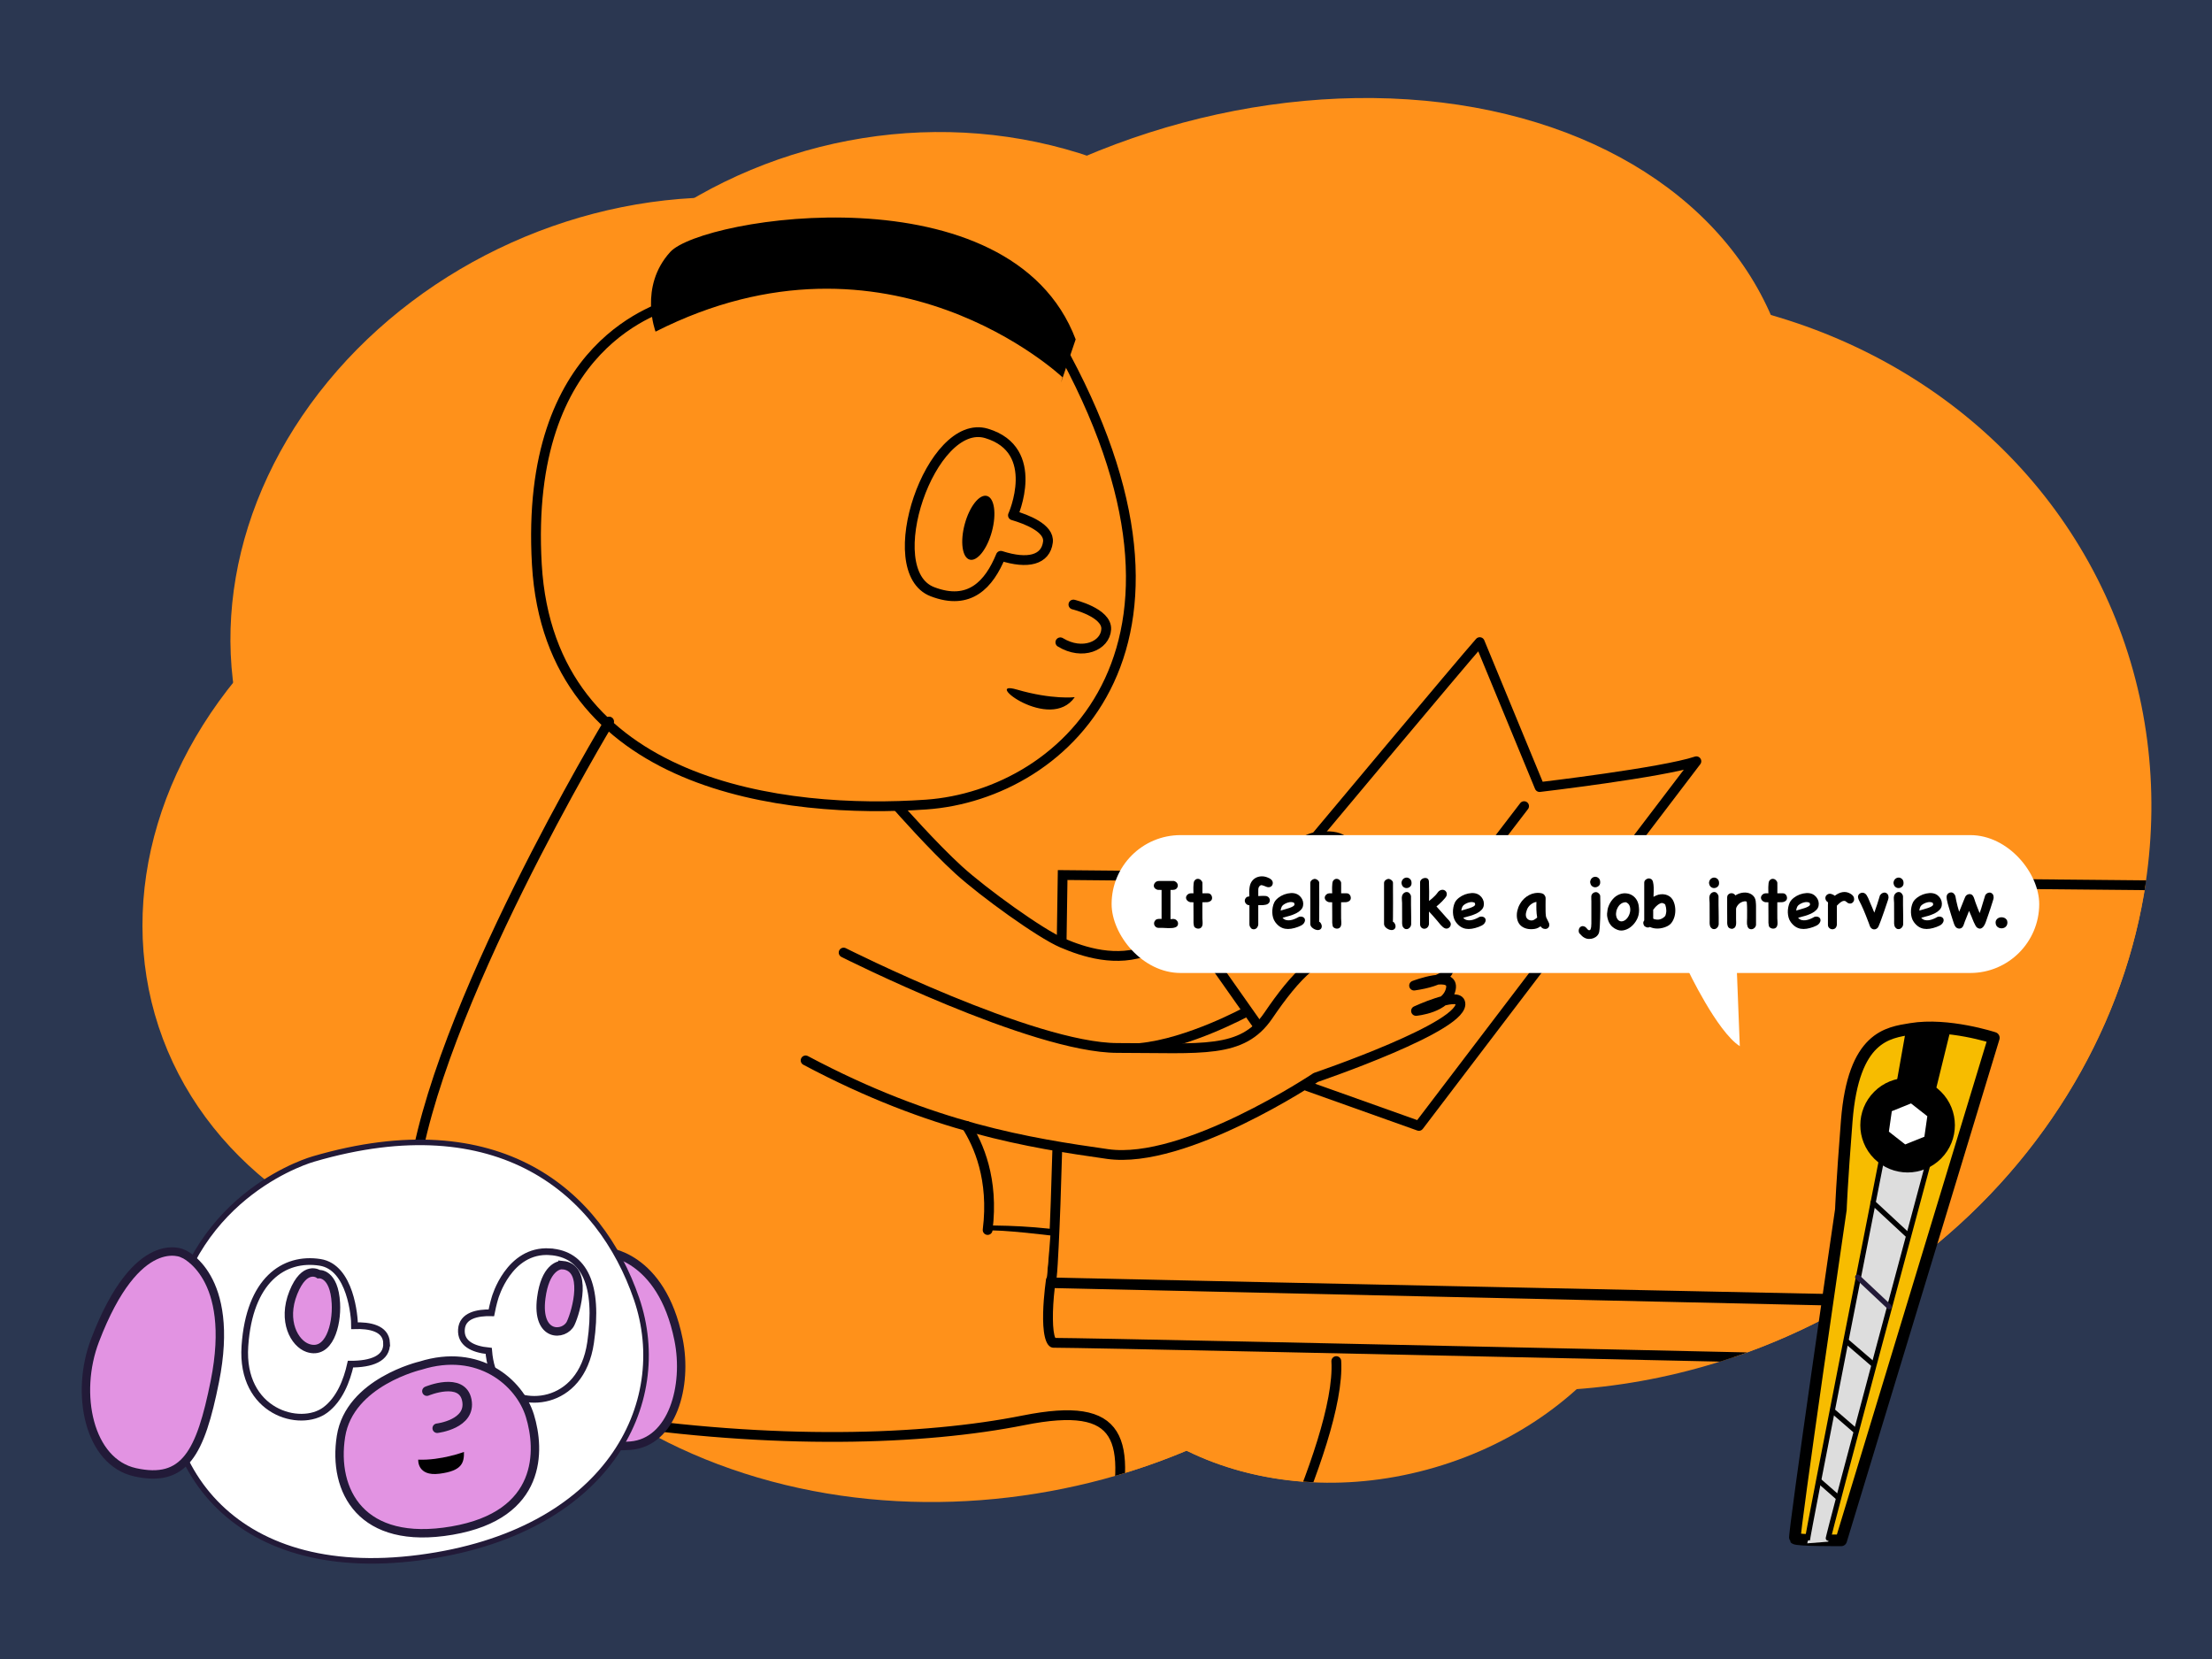<?xml version="1.0" encoding="UTF-8"?>
<svg id="Layer_1" data-name="Layer 1" xmlns="http://www.w3.org/2000/svg" width="800" height="600" xmlns:xlink="http://www.w3.org/1999/xlink" viewBox="0 0 800 600">
  <defs>
    <clipPath id="clippath">
      <path d="M762.74,218.12c-23.14-52.45-68.59-88.77-122.28-104.19-30.31-69.72-131.37-98.41-230.98-63.95-5.6,1.94-11.06,4.04-16.41,6.28-31.15-10.4-66.55-11.73-101.65-1.75-14.49,4.12-28.01,9.92-40.37,17.07-21.84,1.14-44.3,6.39-66.04,16.16-68.84,30.92-108.62,97.18-100.71,159.2-29.32,36.58-40.87,82.12-26.94,124.38,15.7,47.65,59.93,79.38,113.36,87.69,22.33,34.22,57.15,61.78,103.33,75.37,51.74,15.23,108.08,10.08,155.13-9.74,25.25,12.42,57.5,15.46,89.65,6.07,20.03-5.85,37.49-15.79,51.34-28.26,25.39-1.87,51.14-8.1,76.1-19.11,107.94-47.62,160.09-166.36,116.48-265.22Z" fill="none"/>
    </clipPath>
  </defs>
  <rect x="-9.23" y="-6.59" width="825.14" height="616.57" fill="#2b3751"/>
  <g>
    <ellipse cx="218.07" cy="318.35" rx="169.23" ry="139.63" transform="translate(-88.71 84.28) rotate(-18.25)" fill="#ff911a"/>
    <ellipse cx="242.03" cy="214.7" rx="162.35" ry="139.18" transform="translate(-66.72 118.02) rotate(-24.19)" fill="#ff911a"/>
    <ellipse cx="331.89" cy="196.77" rx="162.35" ry="147.91" transform="translate(-41.15 98.21) rotate(-15.86)" fill="#ff911a"/>
    <path d="M530,422.37c-26.39,89.66-150.72,142.98-255.97,112-105.25-30.98-151.57-134.52-125.18-224.18,26.39-89.66,133.1-137.24,238.36-106.26,105.25,30.98,169.19,128.78,142.8,218.44Z" fill="#ff911a"/>
    <ellipse cx="567.3" cy="304.33" rx="213.61" ry="195.64" transform="translate(-74.58 254.93) rotate(-23.81)" fill="#ff911a"/>
    <ellipse cx="456.62" cy="186.23" rx="197.7" ry="144.18" transform="translate(-35.79 159.52) rotate(-19.08)" fill="#ff911a"/>
    <ellipse cx="492.66" cy="441.16" rx="113.38" ry="93.29" transform="translate(-103.89 155.74) rotate(-16.27)" fill="#ff911a"/>
  </g>
  <g clip-path="url(#clippath)">
    <g>
      <path d="M330.35,446.93s21.16-3.77,48.95-.8" fill="none" stroke="#000" stroke-linecap="round" stroke-miterlimit="10" stroke-width="3.54"/>
      <g>
        <path d="M812.9,472.91c-30.8-.64-399.99-8.29-432.77-9.12.36-2.37.65-6.36.99-13.09.43-8.41.87-20.46,1.29-35.81l1.57-75.36c.18-11.16.3-19.57.35-23.06l412.44,3.89,16.13,152.56Z" fill="#ff911a"/>
        <path d="M386.08,318.26l73,.69,123.81,1.17,212.28,2,15.75,148.99c-41.36-.86-386.32-8.01-428.77-9.03.29-2.7.48-6.36.73-11.27.43-8.43.87-20.49,1.29-35.88l1.57-75.37c.15-9.54.26-17.13.32-21.3M382.58,314.68s-.13,9.98-.37,24.82l-1.57,75.35c-.77,27.86-1.73,50.65-2.82,50.65-8.67,0,437.05,9.23,437.05,9.23l-16.51-156.13-215.44-2.03-123.81-1.17-76.53-.72h0Z"/>
      </g>
      <path d="M458.69,400.86c4.48-3.64,14.74-8.95,14.74-8.95l39.36,15.3,100.35-131.51-55.21,8.21-22.57-51.48-58.2,69.39s-10.26,3.36-17.35,12.13c-7.09,8.77-12.12,17.35-12.12,17.35,0,0-27.98,10.07-33.2,12.13-5.22,2.05-12.12,5.41-27.61-1.12-15.48-6.53-43.28-30.78-43.28-30.78l-18.28-19.77s56.33,3.54,78.72-52.04c22.38-55.59-26.12-121.99-26.12-121.99,0,0-39.82-36.25-110.19-16.82,0,0-25.32,7.58-39.03,16.26-13.71,8.67-36.93,34.14-34.7,74.99,2.24,40.85,10.16,53.9,25.83,69.85,0,0-30.46,50.08-58.84,118.74-20.38,49.29-10.91,95.13,4.2,106.88,15.11,11.75,17.63,17.63,32.74,21.54,15.11,3.92,69.67,11.75,99.05,10.63,29.38-1.12,54.56-2.52,65.47-5.04,10.91-2.52,29.1-4.76,33.02-1.68,3.92,3.08,10.07,3.36,9.51,13.71-.56,10.35-6.16,47.01-11.19,58.48-5.04,11.47-6.16,28.26-1.12,32.18,5.04,3.92,6.71,11.19,27.7,12.59,20.99,1.4,43.09-1.96,46.45-7.56,3.36-5.59,7.28-13.15-7.83-21.82l-13.43-3.36s36.52-66.44,37.68-108.61l-103.35-1.54s-3.16-6.25-1.74-20.55c1.41-14.2,1.74-19.78,1.74-19.78,0,0-18.83-2.28-22.46-1.72,0,0,1.12-30.78-7.28-38.05,0,0,44.77,11.47,57.36,11.47s46.73-13.99,51.2-17.63ZM450.95,365.48l4.41,6.39s-6.22,10.23-36.66,6.02c0,0,23.14-6.2,32.26-12.41Z" fill="#ff911a"/>
      <path d="M349.58,407.2c4.25,6.71,9.92,19.17,7.61,37.65" fill="none" stroke="#000" stroke-linecap="round" stroke-miterlimit="10" stroke-width="3.54"/>
      <path d="M244.61,109.13c-4.8,2.11-55.14,14.08-50.45,95.03,4.69,80.95,90.34,90.34,140.79,86.82,50.45-3.52,111.46-58.66,44.58-172.46,0,0-57.49-43.41-134.92-9.39Z" fill="none" stroke="#000" stroke-linecap="round" stroke-miterlimit="10" stroke-width="3.54"/>
      <path d="M366.35,186.38s10.54-23.6-9.54-29.63c-20.09-6.03-39.17,49.72-19.59,57.25,13.45,5.17,20.51-2.68,24.74-12.99,9.9,3.19,16.23,1.43,17.04-4.95.64-5.04-7.74-8.25-12.66-9.69Z" fill="none" stroke="#000" stroke-linecap="round" stroke-linejoin="round" stroke-width="3.54"/>
      <ellipse cx="353.83" cy="190.89" rx="11.93" ry="5.09" transform="translate(77.25 482.67) rotate(-74.88)"/>
      <path d="M388.21,218.64s12.2,2.93,11.87,8.94c-.33,6.02-8.62,9.59-16.59,4.72" fill="none" stroke="#000" stroke-linecap="round" stroke-miterlimit="10" stroke-width="3.54"/>
      <path d="M388.7,252.14s-8.13.98-20.98-2.76c-12.85-3.74,12.03,15.61,20.98,2.76Z"/>
      <path d="M220.3,260.96s-63.51,105.2-70.99,166.46c-3.78,31.01,5.48,76.2,67.89,85.69,62.96,9.57,116.87,7.77,153.02.56,36.16-7.21,38.95,6.68,31.72,41.18-7.23,34.5-27.27,66.77,8.9,73.45,36.17,6.68,76.79-2.23,51.19-26.15,0,0-5.56-3.34-16.69-5.01,0,0,39.76-74.43,37.95-104.88" fill="none" stroke="#000" stroke-linecap="round" stroke-miterlimit="10" stroke-width="3.54"/>
      <path d="M305.11,344.51s68.44,34.5,99.05,34.5,45.07,2.23,54.53-11.69c9.46-13.91,19.87-25.86,29.94-21.24" fill="none" stroke="#000" stroke-linecap="round" stroke-miterlimit="10" stroke-width="3.54"/>
      <path d="M485.48,347.7s17.07-8.04,22.94-9.23c5.88-1.19,19.66-2.66,21.68-.56,2.03,2.1.91,5.88-6.72,6.65-7.62.77-17.42,3.92-17.42,3.92,0,0,14.13-5.32,17.21-1.12s-1.54,7.62-11.75,9.09c0,0,14.76-5.67,13.29,1.26-1.47,6.93-12.59,7.9-12.59,7.9,0,0,14.63-6.77,15.95-3.17,3.08,8.42-52.18,27.23-52.18,27.23,0,0-47.36,31.69-75.34,27.7-27.98-3.99-63.16-9.37-109.19-33.86" fill="none" stroke="#000" stroke-linecap="round" stroke-linejoin="round" stroke-width="3.54"/>
      <path d="M324.94,292.02s12.59,14.27,21.82,22.66c9.04,8.21,29.47,22.94,37.31,26.3s19.77,7.27,31.34,2.61c11.57-4.66,30.22-8.95,31.9-12.68,1.68-3.73,18.65-26.67,28.54-28.17,9.89-1.49,12.36,2.53,11.1,5.32-.93,2.05-5.32,5.97-13.71,6.34,0,0-4.29,8.49-12.78,12.59l-20.43,22.76,15.11,21.45" fill="none" stroke="#000" stroke-linecap="round" stroke-linejoin="round" stroke-width="3.54"/>
      <path d="M475.85,302.74s52.23-62.49,59.32-70.51l21.64,52.42s44.39-5.22,56.71-9.33l-100.35,131.88-40.29-14.36" fill="none" stroke="#000" stroke-linecap="round" stroke-linejoin="round" stroke-width="3.54"/>
      <line x1="551.21" y1="291.55" x2="517.07" y2="336.13" fill="none" stroke="#000" stroke-linecap="round" stroke-linejoin="round" stroke-width="3.54"/>
      <path d="M450.85,365.88s-20.98,11.47-38.61,13.15" fill="none" stroke="#000" stroke-linecap="round" stroke-linejoin="round" stroke-width="3.54"/>
      <path d="M384.26,136.45s-62.68-59.32-147.17-16.51c0,0-6.16-16.23,5.32-28.82,11.47-12.59,123.11-30.5,146.62,31.62l-5.32,15.67"/>
      <g>
        <path d="M811.02,494.86c-28.6-.64-411.7-9.2-429.28-9.2-.31,0-.52,0-.63,0h-.02c-.14,0-.29-.01-.53-.29-2.16-2.51-1.7-13.47-.64-21.32l433.02,9.72-1.92,21.08Z" fill="#ff911a"/>
        <path d="M381.47,465.86l429.53,9.64-1.6,17.55c-39.18-.88-410.35-9.17-427.67-9.17h-.05c-1.1-2.18-1.18-10.01-.22-18.02M378.38,462.25s-3.87,25.18,2.69,25.18c.04,0,.07,0,.11,0,.1,0,.28,0,.55,0,18.36,0,430.9,9.24,430.9,9.24l2.24-24.62-436.49-9.79h0Z"/>
      </g>
    </g>
  </g>
  <g>
    <rect x="402.03" y="302.03" width="335.48" height="49.86" rx="24.93" ry="24.93" fill="#fff"/>
    <path d="M610.29,350.51s10.68,22.6,18.93,27.85l-1.39-35.61-17.54,7.77Z" fill="#fff"/>
  </g>
  <g>
    <path d="M424.3,332.34c.46.02.84.16,1.14.41.3.26.49.55.58.89.09.34.06.67-.08.99-.14.33-.43.58-.88.76-.32.12-.69.2-1.13.24-.43.04-.87.05-1.3.04-.43,0-.84-.03-1.21-.05-.37-.03-.65-.04-.85-.04h-1.56c-.37,0-.69-.1-.95-.3s-.46-.45-.57-.73c-.12-.28-.14-.58-.08-.9.06-.32.23-.61.49-.88.25-.25.57-.39.98-.42.41-.04.81-.04,1.22,0v-10.5c-.41,0-.79,0-1.14-.01-.35,0-.71-.14-1.06-.38-.27-.19-.44-.42-.53-.68-.09-.26-.1-.51-.04-.77.06-.26.18-.5.36-.73.18-.23.4-.4.66-.5.25-.11.5-.16.77-.16.9,0,1.81,0,2.72-.01.91,0,1.83,0,2.74.01.09,0,.17.03.25.08.08.05.16.1.25.13.41.23.68.56.82.98.14.42.09.84-.16,1.25-.12.21-.28.38-.46.49-.19.12-.39.19-.61.24-.22.04-.45.07-.68.07h-.66v10.55c.14,0,.27,0,.38-.01.11,0,.24-.02.38-.04h.19Z"/>
    <path d="M430.46,326.29c-.35-.09-.66-.24-.92-.45-.26-.21-.43-.46-.53-.74-.1-.28-.1-.57,0-.88.1-.3.31-.57.65-.82.28-.21.6-.32.95-.32h1.03c0-.12,0-.39-.03-.81-.02-.42-.02-.87-.01-1.37,0-.49.04-.97.09-1.42s.15-.76.29-.94c.35-.49.79-.73,1.31-.7.52.03.95.28,1.29.76.07.09.14.19.2.32.06.12.09.24.09.34.02.64.02,1.27.01,1.91,0,.64-.01,1.27-.01,1.91h2.09c.32,0,.59.11.82.32.23.21.39.46.49.74.1.28.12.57.08.88-.04.3-.18.55-.41.74-.41.34-.88.51-1.42.53-.54.02-1.09.03-1.66.03,0,.97,0,1.95-.01,2.92,0,.97,0,1.95.01,2.92,0,.42.02.86.07,1.3.04.44.01.87-.09,1.27-.09.32-.24.57-.45.76s-.45.3-.72.34c-.27.04-.54.03-.82-.05-.28-.08-.55-.23-.8-.44-.12-.12-.22-.34-.28-.64-.06-.3-.1-.62-.12-.95-.02-.39-.02-.8,0-1.25v-1.38c0-.57,0-1.15-.01-1.76,0-.61-.01-1.19-.01-1.74v-1.3l-1.19-.03Z"/>
    <path d="M454.69,335.44c-.23.28-.5.48-.8.58-.3.11-.61.11-.93,0-.32-.11-.58-.34-.8-.72-.09-.14-.16-.29-.21-.45-.05-.16-.08-.32-.08-.48v-6.97c-.34,0-.64-.09-.91-.28-.27-.19-.48-.42-.61-.69-.13-.27-.18-.57-.15-.88.04-.31.18-.6.42-.86.18-.19.37-.32.57-.38.2-.06.42-.1.65-.12-.02-.55-.03-1.09-.04-1.62,0-.53.03-1.06.12-1.59.11-.83.35-1.54.74-2.12.39-.58.87-1.03,1.45-1.35.57-.32,1.22-.5,1.92-.56.71-.05,1.44.05,2.2.32.32.11.62.24.91.4.29.16.55.36.78.61.16.18.27.38.34.62.07.24.08.48.04.72-.04.24-.13.46-.27.66-.13.2-.32.36-.57.46-.34.14-.67.18-.99.11-.33-.07-.65-.19-.97-.34-.19-.07-.38-.14-.56-.21-.18-.07-.36-.12-.56-.16-.19-.04-.37,0-.53.08-.16.09-.3.21-.41.36-.12.15-.2.32-.27.5-.06.19-.09.37-.09.54-.02.41-.02.82-.01,1.23,0,.42.01.83.01,1.23.27-.02.55-.04.85-.05.3-.02.6-.03.89-.03s.56,0,.81.03c.25.02.44.05.58.11.28.11.51.27.69.49.18.22.29.46.34.72.05.26.03.52-.07.78-.1.27-.27.5-.52.69-.23.18-.5.3-.8.37-.3.07-.62.12-.95.15-.34.03-.66.04-.98.03-.32,0-.6-.01-.85-.01v7.08c-.05.39-.19.72-.42,1.01Z"/>
    <path d="M469.84,331.57c.42-.11.8-.11,1.13-.01.33.1.58.26.76.49.18.23.26.51.24.85-.02.34-.17.69-.45,1.06-.23.3-.55.56-.95.77-.41.21-.79.38-1.14.5-.87.32-1.69.54-2.47.66-.78.12-1.51.12-2.19,0-.68-.12-1.32-.38-1.91-.77-.59-.39-1.15-.94-1.66-1.64-.35-.48-.61-1.02-.78-1.63-.17-.61-.26-1.23-.28-1.87-.02-.64.04-1.26.16-1.88.12-.62.3-1.18.53-1.67.3-.62.78-1.18,1.43-1.7.65-.51,1.38-.92,2.17-1.22.8-.3,1.61-.47,2.44-.52.83-.04,1.56.08,2.2.38.53.25.99.61,1.37,1.07.38.47.64.98.78,1.52.14.55.15,1.1.04,1.66-.11.56-.4,1.07-.86,1.52-.44.44-.93.8-1.46,1.07-.53.27-1.08.51-1.64.72-.57.2-1.14.38-1.74.52-.59.14-1.16.3-1.71.48.37.42.8.69,1.27.81.48.12.98.14,1.5.07.52-.07,1.05-.22,1.58-.44.53-.22,1.03-.46,1.49-.73l.16-.08ZM464.48,327.01c-.41.23-.71.52-.9.86-.19.34-.34.83-.42,1.45.46-.14.98-.29,1.55-.45.57-.16,1.12-.33,1.63-.5.51-.18.95-.37,1.3-.58.35-.21.53-.44.53-.69,0-.14-.02-.28-.07-.41-.04-.13-.14-.23-.28-.28-.5-.18-1.01-.21-1.54-.11-.53.11-.97.26-1.33.45l-.48.27Z"/>
    <path d="M477.34,333.48c.19.18.36.4.49.68.13.27.2.55.21.82,0,.27-.05.53-.19.77-.13.24-.37.42-.7.54-.27.09-.56.11-.88.05-.32-.05-.63-.16-.94-.32-.31-.16-.58-.35-.82-.57-.24-.22-.41-.46-.52-.73-.04-.09-.06-.19-.08-.3-.02-.11-.03-.22-.03-.3v-14.72c0-.41.15-.75.46-1.03.31-.28.65-.45,1.02-.5.18-.02.37,0,.57.08.2.07.39.17.57.31.18.13.32.29.44.46.11.18.17.36.17.56v1.83c0,.76,0,1.59.01,2.49,0,.9.01,1.83.01,2.8s0,1.89-.01,2.77c0,.88-.01,1.69-.01,2.43s0,1.32-.03,1.76l.24.13Z"/>
    <path d="M480.63,326.29c-.35-.09-.66-.24-.92-.45-.26-.21-.43-.46-.53-.74-.1-.28-.1-.57,0-.88.1-.3.31-.57.65-.82.28-.21.6-.32.95-.32h1.03c0-.12,0-.39-.03-.81-.02-.42-.02-.87-.01-1.37,0-.49.04-.97.09-1.42s.15-.76.29-.94c.35-.49.79-.73,1.31-.7.52.03.95.28,1.29.76.07.09.14.19.2.32.06.12.09.24.09.34.02.64.02,1.27.01,1.91,0,.64-.01,1.27-.01,1.91h2.09c.32,0,.59.11.82.32.23.21.39.46.49.74.1.28.12.57.08.88-.04.3-.18.55-.41.74-.41.34-.88.51-1.42.53-.54.02-1.09.03-1.66.03,0,.97,0,1.95-.01,2.92,0,.97,0,1.95.01,2.92,0,.42.02.86.07,1.3.04.44.01.87-.09,1.27-.09.32-.24.57-.45.76s-.45.3-.72.34c-.27.04-.54.03-.82-.05-.28-.08-.55-.23-.8-.44-.12-.12-.22-.34-.28-.64-.06-.3-.1-.62-.12-.95-.02-.39-.02-.8,0-1.25v-1.38c0-.57,0-1.15-.01-1.76,0-.61-.01-1.19-.01-1.74v-1.3l-1.19-.03Z"/>
    <path d="M504.02,333.48c.19.18.36.4.49.68.13.27.2.55.21.82,0,.27-.05.53-.19.77-.13.24-.37.42-.7.54-.27.09-.56.11-.88.05-.32-.05-.63-.16-.94-.32-.31-.16-.58-.35-.82-.57-.24-.22-.41-.46-.52-.73-.04-.09-.06-.19-.08-.3-.02-.11-.03-.22-.03-.3v-14.72c0-.41.15-.75.46-1.03.31-.28.65-.45,1.02-.5.18-.02.37,0,.57.08.2.07.39.17.57.31.18.13.32.29.44.46.11.18.17.36.17.56v1.83c0,.76,0,1.59.01,2.49,0,.9.01,1.83.01,2.8s0,1.89-.01,2.77c0,.88-.01,1.69-.01,2.43s0,1.32-.03,1.76l.24.13Z"/>
    <path d="M506.86,319.29c.07-.65.3-1.14.68-1.45.38-.31.78-.46,1.21-.45.42,0,.82.17,1.18.49.36.32.55.77.57,1.35.04.6-.12,1.07-.46,1.39-.34.33-.74.51-1.18.56-.44.04-.86-.07-1.25-.36-.39-.28-.63-.73-.72-1.35l-.03-.19ZM510.36,334.38c-.04.35-.16.67-.37.94-.21.27-.46.47-.73.6-.27.12-.57.15-.89.08-.32-.07-.6-.27-.85-.58-.14-.18-.24-.38-.3-.6-.06-.22-.1-.45-.12-.69-.02-.24-.02-.48-.01-.72,0-.24.01-.46.01-.65-.02-1.04-.02-2.08-.01-3.1,0-1.03,0-2.06-.01-3.1,0-.42-.03-.85-.08-1.29-.05-.43-.03-.86.08-1.29.09-.32.24-.59.46-.82.22-.23.47-.39.74-.48.27-.09.56-.1.85-.03.29.07.54.26.76.56.28.35.42.7.42,1.05v3.06c0,.6,0,1.19.03,1.78.02.85.03,1.7.03,2.55v2.73Z"/>
    <path d="M516.14,335.53c-.35.26-.72.38-1.1.36-.38-.02-.72-.17-1.01-.46-.29-.29-.44-.69-.44-1.21v-15.12c0-.27.07-.51.23-.73.15-.22.34-.4.57-.54.23-.14.48-.23.76-.28.27-.04.53-.04.76.03.23.06.43.19.6.4.17.2.26.48.28.84.05,1.38.08,2.62.08,3.71s0,2.2-.03,3.31c.41-.3.79-.61,1.15-.94.36-.33.72-.67,1.07-1.02.32-.34.63-.71.93-1.13.3-.42.68-.7,1.14-.86.34-.11.65-.12.94-.05.29.07.54.21.74.41.2.2.34.45.41.74.07.29.05.61-.05.94-.09.25-.29.56-.6.93-.31.37-.65.75-1.03,1.14-.38.39-.76.75-1.13,1.07-.37.33-.67.58-.9.76.62.67,1.23,1.35,1.83,2.04.6.69,1.21,1.38,1.83,2.07.27.3.52.57.76.81.24.24.45.53.62.86.14.28.19.57.13.88-.05.3-.17.56-.36.78s-.42.38-.69.49c-.27.11-.57.11-.89.03-.3-.09-.59-.25-.88-.49-.28-.24-.55-.5-.81-.78-.26-.28-.5-.57-.73-.88-.23-.3-.44-.56-.64-.77-.48-.55-.95-1.09-1.42-1.63-.47-.54-.95-1.06-1.45-1.58v4.61c-.11.58-.34,1-.69,1.26Z"/>
    <path d="M535.18,331.57c.42-.11.8-.11,1.13-.01.33.1.58.26.76.49.18.23.26.51.24.85-.02.34-.17.69-.45,1.06-.23.3-.55.56-.95.77-.41.21-.79.38-1.14.5-.87.32-1.69.54-2.47.66-.78.12-1.51.12-2.19,0-.68-.12-1.32-.38-1.91-.77-.59-.39-1.15-.94-1.66-1.64-.35-.48-.61-1.02-.78-1.63-.17-.61-.26-1.23-.28-1.87-.02-.64.04-1.26.16-1.88.12-.62.3-1.18.53-1.67.3-.62.78-1.18,1.43-1.7.65-.51,1.38-.92,2.17-1.22.8-.3,1.61-.47,2.44-.52.83-.04,1.56.08,2.2.38.53.25.99.61,1.37,1.07.38.47.64.98.78,1.52.14.55.15,1.1.04,1.66-.11.56-.4,1.07-.86,1.52-.44.44-.93.8-1.46,1.07-.53.27-1.08.51-1.64.72-.57.2-1.14.38-1.74.52-.59.14-1.16.3-1.71.48.37.42.8.69,1.27.81.48.12.98.14,1.5.07.52-.07,1.05-.22,1.58-.44.53-.22,1.03-.46,1.49-.73l.16-.08ZM529.82,327.01c-.41.23-.71.52-.9.86-.19.34-.34.83-.42,1.45.46-.14.98-.29,1.55-.45.57-.16,1.12-.33,1.63-.5.51-.18.95-.37,1.3-.58.35-.21.53-.44.53-.69,0-.14-.02-.28-.07-.41-.04-.13-.14-.23-.28-.28-.5-.18-1.01-.21-1.54-.11-.53.11-.97.26-1.33.45l-.48.27Z"/>
    <path d="M560.24,333.95c.14.51.11.94-.08,1.27-.19.34-.46.56-.81.68-.34.11-.72.1-1.13-.04-.41-.14-.76-.42-1.06-.85-.5.37-.98.63-1.45.78-.47.15-1,.23-1.6.25-.9.04-1.71-.07-2.41-.31-.71-.24-1.3-.6-1.79-1.07-.49-.48-.84-1.07-1.07-1.79-.23-.72-.31-1.54-.24-2.48.04-.39.1-.77.2-1.14.1-.37.21-.73.33-1.09.14-.39.34-.8.6-1.25.26-.44.52-.82.78-1.14.95-1.17,2.15-2.01,3.58-2.52.25-.09.58-.17,1.01-.24.42-.07.85-.1,1.29-.09.43,0,.85.07,1.25.17.4.11.69.29.89.56.16.21.27.4.34.56.07.16.11.33.12.5,0,.18,0,.37,0,.57,0,.2-.01.46-.01.76,0,.5,0,.98-.01,1.45,0,.47,0,.94.01,1.42v.62c0,.26,0,.53.03.81.02.28.04.55.07.81.03.26.07.46.12.62l1.06,2.17ZM554.62,332.76c.19-.12.42-.26.66-.41.25-.15.47-.32.66-.52-.16-.94-.25-1.87-.28-2.81-.03-.94-.02-1.88.01-2.84-.8.14-1.51.49-2.15,1.03-.64.55-1.08,1.19-1.33,1.94-.11.3-.19.61-.27.93-.07.32-.1.63-.08.93.02.41.12.75.32,1.02.19.27.43.48.7.62.27.14.57.22.88.24.31.02.6-.03.86-.13Z"/>
    <path d="M571.09,337.37c-.12-.34-.16-.67-.12-1.01.04-.34.16-.62.34-.86s.43-.41.73-.5c.3-.1.64-.07,1.01.09.27.11.48.27.65.48.17.21.35.42.54.61.23.18.37.26.41.25.04,0,.06-.02.04-.04.25.07.43-.02.54-.27.11-.25.19-.56.24-.93.04-.37.07-.76.07-1.17v-8.06c0-.3,0-.59-.03-.88-.02-.28-.02-.57,0-.88,0-.25.07-.48.2-.7.13-.22.3-.4.5-.54.2-.14.43-.24.69-.29.26-.05.5-.04.73.05.25.09.49.27.74.54.25.27.37.54.37.81,0,.04,0,.29.01.77,0,.48.02,1.09.03,1.84,0,.75,0,1.6,0,2.53,0,.94-.03,1.87-.05,2.81-.03.94-.07,1.83-.12,2.69-.05.86-.12,1.58-.21,2.16-.09.57-.32,1.06-.69,1.47-.37.42-.82.73-1.34.94-.52.21-1.08.31-1.67.3-.59,0-1.15-.15-1.68-.44-.37-.19-.7-.44-.99-.74-.29-.3-.58-.6-.86-.9l-.08-.16ZM575.09,319c.07-.65.3-1.14.68-1.45.38-.31.78-.46,1.21-.45.42,0,.82.17,1.18.49.36.32.55.77.57,1.35.04.6-.12,1.07-.46,1.39-.34.33-.74.51-1.18.56-.44.04-.86-.07-1.25-.36-.39-.28-.63-.73-.72-1.35l-.03-.19Z"/>
    <path d="M581.43,328.78c.12-.51.3-1.02.52-1.51.22-.49.49-.97.81-1.42.32-.45.68-.86,1.07-1.23.4-.37.83-.67,1.29-.9.81-.42,1.63-.64,2.45-.65.82,0,1.59.15,2.29.49.71.34,1.31.84,1.8,1.5.49.66.82,1.45.98,2.37.09.6.14,1.17.15,1.71,0,.54-.05,1.1-.17,1.68-.18.83-.53,1.66-1.07,2.48-.54.82-1.18,1.51-1.94,2.07-.75.56-1.57.92-2.47,1.1-.89.18-1.79.04-2.69-.42-.41-.19-.77-.42-1.1-.68-.33-.26-.62-.56-.89-.91-.3-.39-.53-.8-.7-1.22-.17-.42-.3-.87-.41-1.33-.12-.49-.17-.99-.13-1.5.04-.5.1-.99.19-1.47l.03-.16ZM584.61,329.34c-.05.28-.1.56-.13.84-.04.27-.04.55,0,.84.05.41.16.78.33,1.11.17.34.39.6.66.8.27.19.59.3.94.3.35,0,.73-.1,1.14-.33.51-.3.95-.76,1.33-1.39.37-.63.6-1.28.69-1.96.09-.68.02-1.33-.21-1.94-.23-.61-.68-1.05-1.35-1.31-.44,0-.85.08-1.22.25-.37.17-.69.39-.97.66-.27.27-.51.6-.72.97-.2.37-.37.76-.49,1.17Z"/>
    <path d="M599.57,335.81c-.51.02-1-.02-1.47-.11-.47-.09-.93-.24-1.39-.45-.23.12-.46.19-.68.19s-.42-.04-.61-.11c-.19-.07-.34-.16-.48-.25s-.23-.17-.28-.23c-.19-.28-.31-.6-.34-.95-.04-.35.08-.69.34-1.01v-13.63c0-.41.14-.75.42-1.02.28-.27.61-.45.98-.52.37-.07.73,0,1.07.19.34.19.58.55.7,1.06.07.32.13.63.17.94.04.31.07.67.08,1.07,0,.41,0,.88,0,1.41,0,.53-.03,1.18-.07,1.96.16-.09.32-.17.49-.25.17-.08.34-.16.52-.25.49-.23,1.03-.37,1.59-.42.57-.05,1.12-.02,1.66.09.54.12,1.04.33,1.51.64.47.31.85.71,1.15,1.21.42.71.71,1.53.86,2.48.15.95.15,1.88,0,2.81-.15.93-.46,1.79-.93,2.59-.47.8-1.13,1.39-1.98,1.78-.53.25-1.07.44-1.63.57s-1.13.21-1.71.23ZM597.9,329.02v3.18s.07.06.11.08c.04.02.07.04.11.08,1.59.53,2.97.17,4.14-1.09.27-.71.39-1.37.38-2,0-.63-.13-1.3-.36-2.03-.09-.21-.23-.35-.44-.41-.2-.06-.38-.14-.54-.23-.28-.05-.59,0-.92.16-.33.16-.64.36-.94.6-.3.24-.57.5-.82.78-.25.28-.44.52-.58.72l-.13.16Z"/>
    <path d="M618.08,319.29c.07-.65.3-1.14.68-1.45.38-.31.78-.46,1.21-.45.42,0,.82.17,1.18.49.36.32.55.77.57,1.35.04.6-.12,1.07-.46,1.39-.34.33-.74.51-1.18.56-.44.04-.86-.07-1.25-.36-.39-.28-.63-.73-.72-1.35l-.03-.19ZM621.58,334.38c-.04.35-.16.67-.37.94-.21.27-.46.47-.73.6-.27.12-.57.15-.89.08-.32-.07-.6-.27-.85-.58-.14-.18-.24-.38-.3-.6-.06-.22-.1-.45-.12-.69-.02-.24-.02-.48-.01-.72,0-.24.01-.46.01-.65-.02-1.04-.02-2.08-.01-3.1,0-1.03,0-2.06-.01-3.1,0-.42-.03-.85-.08-1.29-.05-.43-.03-.86.08-1.29.09-.32.24-.59.46-.82.22-.23.47-.39.74-.48.27-.09.56-.1.85-.03.29.07.54.26.76.56.28.35.42.7.42,1.05v3.06c0,.6,0,1.19.03,1.78.02.85.03,1.7.03,2.55v2.73Z"/>
    <path d="M635.1,334.43c-.05.44-.22.8-.49,1.09-.27.28-.58.46-.93.53-.34.07-.68.03-.99-.13-.32-.16-.55-.47-.69-.93-.16-.49-.22-1.01-.19-1.55.04-.54.05-1.04.05-1.5,0-.95,0-1.9.01-2.85,0-.95-.03-1.9-.12-2.85-.02-.04-.04-.07-.05-.09-.02-.03-.05-.07-.11-.12-.41-.11-.84-.08-1.3.08-.46.16-.85.36-1.17.61-.28.23-.56.54-.84.94-.27.4-.41.78-.41,1.15v3.66c0,.28,0,.59.03.93.02.34,0,.66-.04.98-.04.32-.15.61-.3.88-.16.27-.42.46-.77.58-.19.07-.38.1-.54.08-.17-.02-.35-.06-.54-.13-.32-.11-.55-.29-.69-.54-.14-.26-.24-.53-.29-.82s-.08-.57-.07-.85c0-.27.01-.49.01-.65,0-.41,0-.99-.01-1.76,0-.77-.01-1.58-.01-2.43v-4.19c0-.39.11-.71.34-.97.23-.26.5-.42.81-.5.31-.08.64-.06.98.05.34.12.63.35.86.7.71-.46,1.48-.77,2.33-.93.85-.16,1.65-.13,2.4.08.75.21,1.38.61,1.88,1.19.5.58.76,1.39.78,2.41,0,.04,0,.14.03.32.02.18.03.42.03.74v6.79Z"/>
    <path d="M638.39,326.29c-.35-.09-.66-.24-.92-.45-.26-.21-.43-.46-.53-.74-.1-.28-.1-.57,0-.88.1-.3.31-.57.65-.82.28-.21.6-.32.95-.32h1.03c0-.12,0-.39-.03-.81-.02-.42-.02-.87-.01-1.37,0-.49.04-.97.09-1.42s.15-.76.29-.94c.35-.49.79-.73,1.31-.7.52.03.95.28,1.29.76.07.09.14.19.2.32.06.12.09.24.09.34.02.64.02,1.27.01,1.91,0,.64-.01,1.27-.01,1.91h2.09c.32,0,.59.11.82.32.23.21.39.46.49.74.1.28.12.57.08.88-.04.3-.18.55-.41.74-.41.34-.88.51-1.42.53-.54.02-1.09.03-1.66.03,0,.97,0,1.95-.01,2.92,0,.97,0,1.95.01,2.92,0,.42.02.86.07,1.3.04.44.01.87-.09,1.27-.09.32-.24.57-.45.76s-.45.3-.72.34c-.27.04-.54.03-.82-.05-.28-.08-.55-.23-.8-.44-.12-.12-.22-.34-.28-.64-.06-.3-.1-.62-.12-.95-.02-.39-.02-.8,0-1.25v-1.38c0-.57,0-1.15-.01-1.76,0-.61-.01-1.19-.01-1.74v-1.3l-1.19-.03Z"/>
    <path d="M656.29,331.57c.42-.11.8-.11,1.13-.01.33.1.58.26.76.49.18.23.26.51.24.85-.02.34-.17.69-.45,1.06-.23.3-.55.56-.95.77-.41.21-.79.38-1.14.5-.87.32-1.69.54-2.47.66-.78.12-1.51.12-2.19,0-.68-.12-1.32-.38-1.91-.77-.59-.39-1.15-.94-1.66-1.64-.35-.48-.61-1.02-.78-1.63-.17-.61-.26-1.23-.28-1.87-.02-.64.04-1.26.16-1.88.12-.62.3-1.18.53-1.67.3-.62.78-1.18,1.43-1.7.65-.51,1.38-.92,2.17-1.22.8-.3,1.61-.47,2.44-.52.83-.04,1.56.08,2.2.38.53.25.99.61,1.37,1.07.38.47.64.98.78,1.52.14.55.15,1.1.04,1.66-.11.56-.4,1.07-.86,1.52-.44.44-.93.8-1.46,1.07-.53.27-1.08.51-1.64.72-.57.2-1.14.38-1.74.52-.59.14-1.16.3-1.71.48.37.42.8.69,1.27.81.48.12.98.14,1.5.07.52-.07,1.05-.22,1.58-.44.53-.22,1.03-.46,1.49-.73l.16-.08ZM650.93,327.01c-.41.23-.71.52-.9.86-.19.34-.34.83-.42,1.45.46-.14.98-.29,1.55-.45.57-.16,1.12-.33,1.63-.5.51-.18.95-.37,1.3-.58.35-.21.53-.44.53-.69,0-.14-.02-.28-.07-.41-.04-.13-.14-.23-.28-.28-.5-.18-1.01-.21-1.54-.11-.53.11-.97.26-1.33.45l-.48.27Z"/>
    <path d="M661.14,326.94c.02-.11,0-.32-.03-.62-.28-.16-.5-.36-.66-.61-.16-.25-.25-.51-.28-.8-.03-.28.03-.55.16-.81.13-.26.35-.47.65-.65.41-.23.85-.27,1.34-.13.49.14.91.35,1.26.64.44-.34.9-.62,1.38-.85.48-.23.96-.38,1.46-.46.49-.08,1-.07,1.51.04.51.11,1.02.33,1.51.66.25.16.48.36.69.6.21.24.34.51.4.81.09.44.05.83-.11,1.15-.16.33-.38.57-.66.72-.28.15-.6.19-.95.13-.35-.06-.69-.25-1.01-.57-.11-.07-.18-.13-.23-.17-.04-.04-.14-.1-.28-.17-.28-.07-.56-.05-.84.05-.27.11-.54.25-.8.44-.26.19-.5.39-.72.61-.22.22-.42.42-.6.6v6.76c0,.27-.05.52-.16.77-.16.41-.41.69-.76.85-.34.16-.69.2-1.03.13-.34-.07-.65-.25-.9-.53-.26-.28-.38-.65-.38-1.09v-7.43c0,.07,0,.05.03-.07Z"/>
    <path d="M680.03,323.66c.27-.35.57-.6.91-.73.34-.13.67-.16.97-.08.3.08.56.26.77.54.21.28.33.66.34,1.14,0,.12-.02.28-.07.48-.04.19-.1.39-.17.6-.07.2-.13.39-.19.56-.05.17-.09.28-.11.33-.3.95-.65,1.98-1.05,3.09-.4,1.11-.76,2.13-1.1,3.09-.14.41-.29.79-.44,1.15-.15.36-.3.74-.46,1.13-.12.32-.3.57-.54.77-.24.19-.5.32-.77.37-.27.05-.55.03-.84-.08-.28-.11-.53-.3-.74-.58-.14-.19-.26-.44-.36-.74-.1-.3-.17-.52-.23-.66-.19-.51-.39-1.02-.58-1.51-.19-.49-.39-.99-.58-1.49-.27-.67-.54-1.33-.82-1.99-.28-.65-.57-1.3-.88-1.94-.18-.39-.37-.77-.58-1.14s-.37-.76-.48-1.17c-.11-.37-.09-.7.04-.99.13-.29.33-.52.58-.68.26-.16.55-.25.88-.27.33-.02.64.07.94.27.23.14.44.36.64.66.19.3.37.63.53.98.16.35.3.7.44,1.05s.25.63.36.86c.25.57.49,1.13.73,1.7.24.57.47,1.13.7,1.7.37-1.04.73-2.08,1.07-3.12.34-1.03.67-2.08.97-3.14l.11-.16Z"/>
    <path d="M684.8,319.29c.07-.65.3-1.14.68-1.45.38-.31.78-.46,1.21-.45.42,0,.82.17,1.18.49.36.32.55.77.57,1.35.04.6-.12,1.07-.46,1.39-.34.33-.74.51-1.18.56-.44.04-.86-.07-1.25-.36-.39-.28-.63-.73-.72-1.35l-.03-.19ZM688.3,334.38c-.04.35-.16.67-.37.94-.21.27-.46.47-.73.6-.27.12-.57.15-.89.08-.32-.07-.6-.27-.85-.58-.14-.18-.24-.38-.3-.6-.06-.22-.1-.45-.12-.69-.02-.24-.02-.48-.01-.72,0-.24.01-.46.01-.65-.02-1.04-.02-2.08-.01-3.1,0-1.03,0-2.06-.01-3.1,0-.42-.03-.85-.08-1.29-.05-.43-.03-.86.08-1.29.09-.32.24-.59.46-.82.22-.23.47-.39.74-.48.27-.09.56-.1.85-.03.29.07.54.26.76.56.28.35.42.7.42,1.05v3.06c0,.6,0,1.19.03,1.78.02.85.03,1.7.03,2.55v2.73Z"/>
    <path d="M700.82,331.57c.42-.11.8-.11,1.13-.01.33.1.58.26.76.49.18.23.26.51.24.85-.02.34-.17.69-.45,1.06-.23.3-.55.56-.95.77-.41.21-.79.38-1.14.5-.87.32-1.69.54-2.47.66-.78.12-1.51.12-2.19,0-.68-.12-1.32-.38-1.91-.77-.59-.39-1.15-.94-1.66-1.64-.35-.48-.61-1.02-.78-1.63-.17-.61-.26-1.23-.28-1.87-.02-.64.04-1.26.16-1.88.12-.62.3-1.18.53-1.67.3-.62.78-1.18,1.43-1.7.65-.51,1.38-.92,2.17-1.22.8-.3,1.61-.47,2.44-.52.83-.04,1.56.08,2.2.38.53.25.99.61,1.37,1.07.38.47.64.98.78,1.52.14.55.15,1.1.04,1.66-.11.56-.4,1.07-.86,1.52-.44.44-.93.8-1.46,1.07-.53.27-1.08.51-1.64.72-.57.2-1.14.38-1.74.52-.59.14-1.16.3-1.71.48.37.42.8.69,1.27.81.48.12.98.14,1.5.07.52-.07,1.05-.22,1.58-.44.53-.22,1.03-.46,1.49-.73l.16-.08ZM695.46,327.01c-.41.23-.71.52-.9.86-.19.34-.34.83-.42,1.45.46-.14.98-.29,1.55-.45.57-.16,1.12-.33,1.63-.5.51-.18.95-.37,1.3-.58.35-.21.53-.44.53-.69,0-.14-.02-.28-.07-.41-.04-.13-.14-.23-.28-.28-.5-.18-1.01-.21-1.54-.11-.53.11-.97.26-1.33.45l-.48.27Z"/>
    <path d="M718.03,323.66c.27-.35.57-.6.92-.73.34-.13.67-.16.97-.08.3.08.56.26.77.54.21.28.33.66.34,1.14.02.27-.09.74-.33,1.43s-.53,1.59-.86,2.7c-.02.07-.05.16-.09.27-.04.11-.11.28-.19.53-.08.25-.19.59-.34,1.03-.15.44-.36,1.03-.62,1.78-.12.37-.28.81-.46,1.33-.19.51-.42.97-.7,1.37-.28.4-.62.67-1.01.82-.39.15-.86.04-1.41-.33-.18-.12-.37-.38-.58-.76-.21-.38-.42-.79-.61-1.23-.19-.44-.37-.86-.52-1.26-.15-.4-.25-.66-.3-.78-.12-.28-.27-.6-.42-.94-.16-.34-.31-.69-.45-1.05l-.16.4c-.23.58-.46,1.17-.69,1.75-.23.58-.46,1.16-.69,1.72-.12.3-.24.63-.34.98-.11.35-.26.66-.45.93-.16.23-.36.39-.6.49-.24.1-.48.14-.73.12-.25-.02-.48-.08-.7-.2-.22-.12-.41-.28-.57-.49-.25-.35-.44-.76-.58-1.22-.14-.46-.28-.88-.42-1.27-.19-.55-.37-1.11-.53-1.68-.16-.57-.33-1.13-.5-1.66-.09-.28-.2-.65-.34-1.11-.14-.46-.28-.93-.41-1.42-.13-.49-.24-.96-.32-1.42-.08-.46-.11-.84-.09-1.14.02-.3.12-.57.3-.81.19-.24.41-.42.68-.53.27-.11.54-.15.84-.12.29.04.55.17.78.4.34.35.54.73.61,1.13.07.4.15.83.24,1.29.14.71.3,1.41.49,2.1.19.69.38,1.38.6,2.07.07-.16.15-.35.24-.58.09-.23.23-.57.42-1.03.16-.39.31-.77.46-1.14.15-.37.3-.74.44-1.11.11-.27.21-.53.32-.78.11-.26.21-.51.32-.76.12-.27.31-.48.54-.65.24-.17.5-.27.78-.32.28-.04.56-.02.82.08.27.1.48.28.64.54.23.35.41.75.53,1.18.12.43.26.84.4,1.23.25.64.49,1.28.73,1.92.24.65.49,1.28.76,1.9.39-1.06.73-2.13,1.03-3.2.3-1.07.63-2.13.98-3.2l.11-.16Z"/>
    <path d="M726.01,333.66c0,.44-.1.82-.3,1.13-.2.31-.46.54-.76.7-.3.16-.63.24-.99.25-.36,0-.7-.05-1.02-.19-.32-.13-.59-.34-.81-.62-.22-.28-.35-.65-.38-1.09-.04-.46.05-.84.25-1.15.2-.31.46-.54.78-.7s.66-.24,1.03-.25c.37,0,.72.05,1.05.19.33.13.6.34.82.64.22.29.33.66.33,1.1Z"/>
  </g>
  <g>
    <path d="M218.98,452.65s-13.72-1.37-16.66,32.92c-2.94,34.29,12.4,38.4,25.76,37.27,15.1-1.28,20.72-21.6,17.32-38.37-6.26-30.87-26.41-31.82-26.41-31.82Z" fill="#e293e2" stroke="#221a38" stroke-linecap="round" stroke-miterlimit="10" stroke-width="3.04"/>
    <path d="M113.43,419.15s-43.42,11.83-52,60.98c-8.58,49.15,22.33,92.06,90.21,83.21,67.88-8.85,91.65-55.52,78.57-93.65-13.21-38.51-49.68-70.18-116.78-50.54Z" fill="#fff" stroke="#221a38" stroke-linecap="round" stroke-miterlimit="10" stroke-width="2.01"/>
    <path d="M198.85,452.7c-14.88-.94-19.83,16.7-19.83,16.7,0,0-.68,2.14-1.31,5.39-5.02-.12-10.5.93-10.83,6.05-.32,4.94,3.97,7.14,9.87,7.73.35,4.33,1.49,8.64,4.05,12.06,6.79,9.07,29.33,8.6,32.8-15.07,3.04-20.77-2.27-32.06-14.75-32.85Z" fill="#fff" stroke="#221a38" stroke-linecap="round" stroke-miterlimit="10" stroke-width="2.42"/>
    <path d="M152.12,493.88s-25.69,5.93-28.8,25.59c-3.1,19.66,7.23,39.73,40.15,34.09,32.91-5.64,31.94-29.24,28.19-41.48-3.75-12.25-18.6-24.79-39.54-18.2Z" fill="#e293e2" stroke="#221a38" stroke-linecap="round" stroke-miterlimit="10" stroke-width="3.04"/>
    <path d="M154.39,503.13s12.78-5.38,14.45,3.29c1.67,8.67-10.72,10.12-10.72,10.12" fill="none" stroke="#221a38" stroke-linecap="round" stroke-miterlimit="10" stroke-width="3.43"/>
    <path d="M66.24,453.4s-16.63-8.56-31.88,31.39c-7.36,19.26-2.23,43.99,14.54,47.68,17.83,3.92,23.6-6.87,28.8-32.85,7.68-38.37-11.46-46.21-11.46-46.21Z" fill="#e293e2" stroke="#221a38" stroke-linecap="round" stroke-miterlimit="10" stroke-width="3.04"/>
    <g>
      <path d="M139.82,485.67c-.27-5.42-6.36-6.38-11.59-6.21.03-3.16-1.38-21.18-12.47-22.91-13.09-2.05-25.59,6.42-27.19,30.29-1.6,23.87,20.02,29.88,29.09,23.1,5.13-3.84,7.76-10.54,9.11-16.58,7.4.02,13.33-1.93,13.04-7.69Z" fill="none" stroke="#221a38" stroke-linecap="round" stroke-miterlimit="10" stroke-width="2.42"/>
      <path d="M115.26,460.81s-5.05-3.59-9.18,6.7c-4.13,10.29.44,18.37,5.25,20.01,7.63,2.59,10.59-8.24,10.15-16.17-.61-11.18-6.22-10.54-6.22-10.54Z" fill="#e293e2" stroke="#221a38" stroke-linecap="round" stroke-miterlimit="10" stroke-width="3.04"/>
    </g>
    <path d="M203.42,457.54c-1.39-.12-6.26,1.08-7.66,11.86-1.89,14.49,8.43,13.81,10.62,9.2,2.08-4.37,6.46-20.25-2.96-21.07Z" fill="#e293e2" stroke="#221a38" stroke-linecap="round" stroke-miterlimit="10" stroke-width="3.04"/>
    <path d="M167.8,525.11s-8.36,3.14-16.54,2.79c0,0-.48,6.13,7.67,5.09,8.15-1.03,8.94-3.92,8.87-7.89Z"/>
  </g>
  <g>
    <path d="M691.12,372.11c-8.34,1.39-20.8,2.61-23.22,33.27-1.81,22.93-2.12,32.07-2.12,32.07,0,0-17.26,118.17-16.62,118.95.64.78,16.73.69,16.73.69l55.21-181.74s-16.6-5.47-29.98-3.24Z" fill="#f7bc00" stroke="#000" stroke-linecap="round" stroke-linejoin="round" stroke-width="4.2"/>
    <path d="M689.2,373.13l-5.36,30.21,13.42,2.46,8.11-33.03s-11.37-1.99-16.17.36Z"/>
    <polygon points="681.85 411.46 700.03 413.16 661.2 557.57 653.63 558.17 681.85 411.46" fill="#ddd"/>
    <circle cx="689.91" cy="406.94" r="17.1" transform="translate(-85.68 607.03) rotate(-45)"/>
    <polygon points="691.15 399.07 684.2 401.87 683.14 409.28 689.04 413.9 695.98 411.11 697.04 403.69 691.15 399.07" fill="#fff"/>
    <path d="M680.87,417.49s-27.55,139.59-27.12,139.14" fill="none" stroke="#000" stroke-linecap="round" stroke-miterlimit="10" stroke-width="1.87"/>
    <path d="M697.88,418.7s-37.22,138.26-36.7,137.99" fill="none" stroke="#000" stroke-linecap="round" stroke-miterlimit="10" stroke-width="1.87"/>
    <line x1="667.83" y1="485.09" x2="677.39" y2="493.32" fill="none" stroke="#000" stroke-linecap="round" stroke-miterlimit="10" stroke-width="1.87"/>
    <line x1="662.8" y1="510.27" x2="670.89" y2="517.28" fill="none" stroke="#000" stroke-linecap="round" stroke-miterlimit="10" stroke-width="1.87"/>
    <line x1="657.95" y1="535.61" x2="664.87" y2="541.69" fill="none" stroke="#000" stroke-linecap="round" stroke-miterlimit="10" stroke-width="1.87"/>
    <line x1="671.85" y1="461.89" x2="683.26" y2="472.61" fill="none" stroke="#221a38" stroke-linecap="round" stroke-miterlimit="10" stroke-width="1.87"/>
    <line x1="677.37" y1="434.97" x2="689.84" y2="446.54" fill="none" stroke="#000" stroke-linecap="round" stroke-miterlimit="10" stroke-width="1.87"/>
  </g>
</svg>